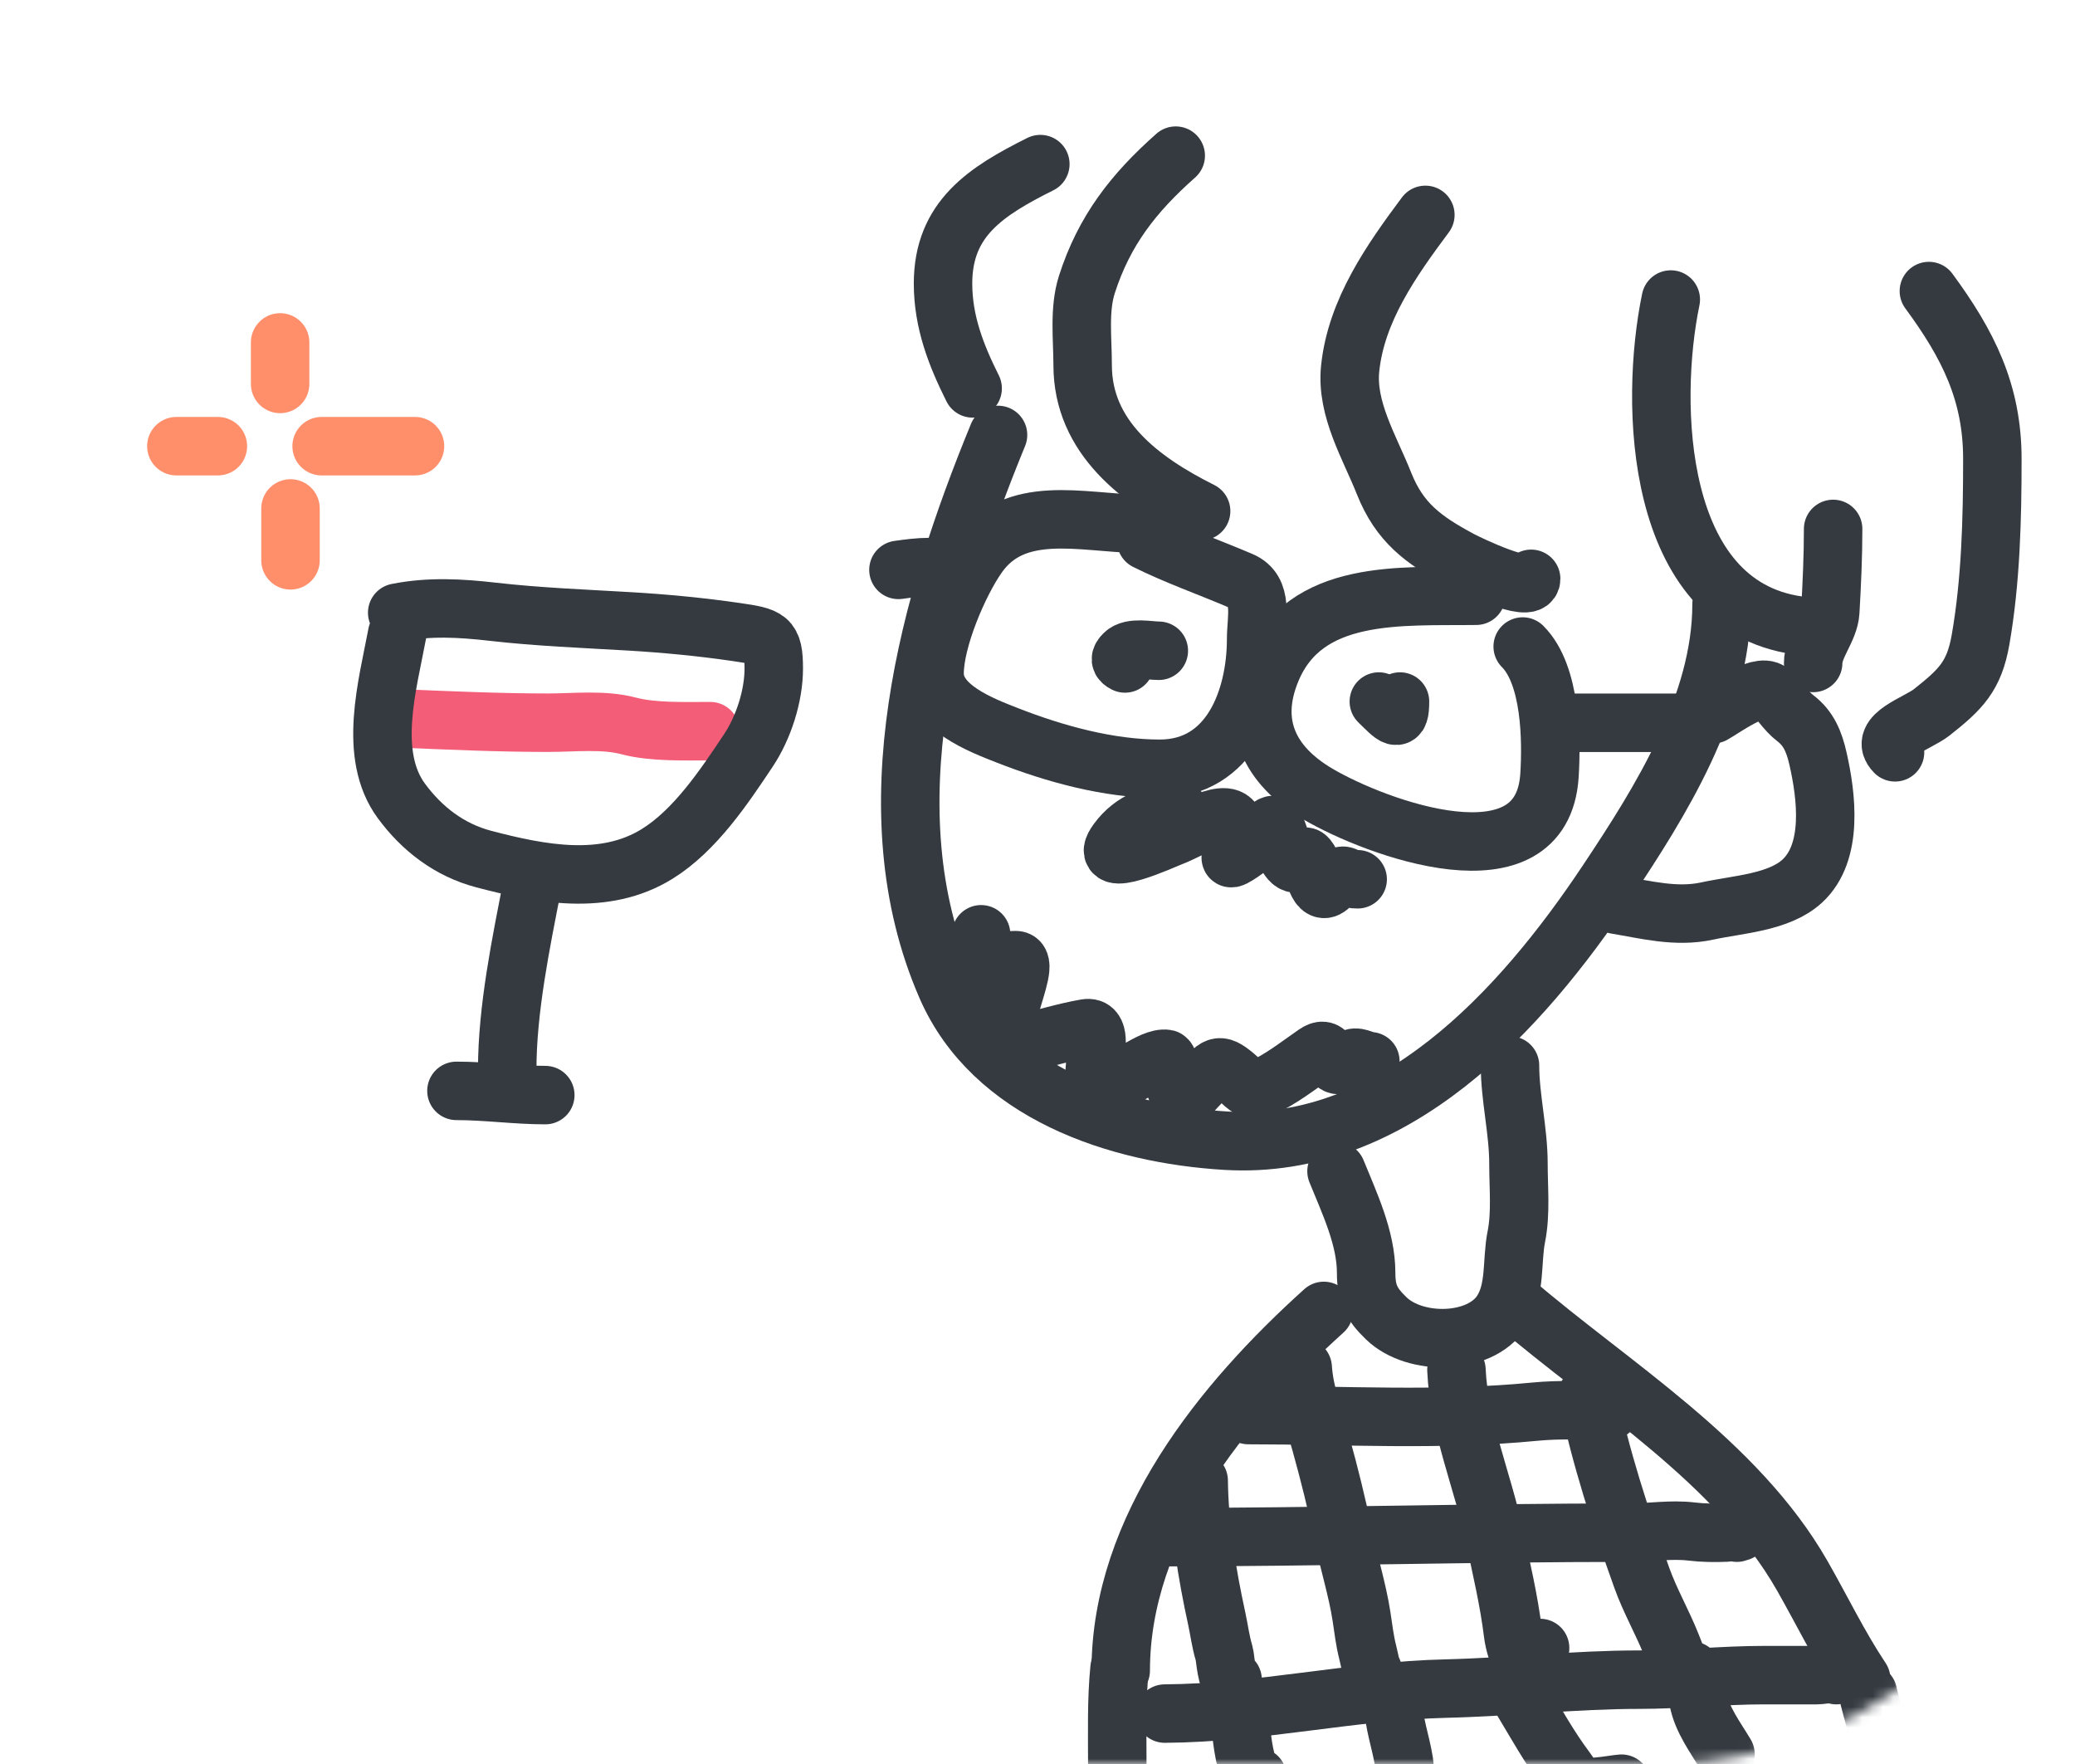<svg width="200" height="170" viewBox="0 0 200 170" fill="none" xmlns="http://www.w3.org/2000/svg">
	<mask id="mask0_1209_13339" style="mask-type:alpha" maskUnits="userSpaceOnUse" x="0" y="0" width="200" height="170">
		<path d="M0 0H200V130C200 152.091 182.091 170 160 170H0V0Z" fill="#C4C4C4" />
	</mask>
	<g mask="url(#mask0_1209_13339)">
		<path d="M38.693 69.24C43.408 69.434 48.113 69.648 52.831 69.648C55.366 69.648 58.162 69.308 60.625 69.965C62.917 70.576 66.047 70.464 68.464 70.464" stroke="#F35D78" stroke-width="5.635" stroke-linecap="round" />
		<path d="M96.196 41.916C89.566 58.062 83.796 78.041 91.211 95.069C95.678 105.327 107.662 109.308 118.173 109.932C134.315 110.889 146.567 97.474 154.877 85.009C160.043 77.259 165.933 67.91 165.933 58.229" stroke="#343A40" stroke-width="5.635" stroke-linecap="round" />
		<path d="M113.324 15C109.257 18.601 106.425 22.226 104.76 27.416C103.986 29.83 104.352 32.676 104.352 35.187C104.352 42.135 109.875 46.309 115.771 49.257" stroke="#343A40" stroke-width="5.635" stroke-linecap="round" />
		<path d="M137.385 20.709C134.133 25.075 130.711 29.907 130.135 35.526C129.736 39.418 132.02 43.115 133.398 46.583C134.902 50.371 137.196 52.041 140.693 53.924C141.64 54.434 147.581 57.263 147.581 55.782" stroke="#343A40" stroke-width="5.635" stroke-linecap="round" />
		<path d="M161.04 28.866C158.961 38.87 159.445 58.293 173.274 60.269" stroke="#343A40" stroke-width="5.635" stroke-linecap="round" />
		<path d="M109.654 50.48C104.178 50.366 97.808 48.494 94.248 53.561C92.399 56.192 90.079 61.646 90.079 64.912C90.079 68.171 94.541 69.869 97.102 70.871C101.671 72.659 106.861 74.088 111.784 74.088C118.59 74.088 121.073 67.337 121.073 61.581C121.073 59.569 121.82 56.927 119.623 55.985C116.644 54.709 113.338 53.545 110.47 52.111" stroke="#343A40" stroke-width="5.635" stroke-linecap="round" />
		<path d="M142.279 57.413C135.054 57.512 125.784 56.689 122.523 64.618C120.425 69.719 122.311 73.75 127.009 76.513C132.648 79.83 148.652 85.738 149.348 74.723C149.561 71.354 149.505 65.046 146.765 62.307" stroke="#343A40" stroke-width="5.635" stroke-linecap="round" />
		<path d="M132.899 67.608C134.381 69.045 134.939 69.788 134.939 67.608" stroke="#343A40" stroke-width="5.635" stroke-linecap="round" />
		<path d="M111.693 62.715C110.775 62.715 109.055 62.317 108.339 63.032C107.925 63.447 107.932 63.69 108.43 63.938" stroke="#343A40" stroke-width="5.635" stroke-linecap="round" />
		<path d="M100.274 15.815C95.037 18.434 90.894 21.073 90.894 27.325C90.894 31.018 92.155 34.243 93.749 37.43" stroke="#343A40" stroke-width="5.635" stroke-linecap="round" />
		<path d="M165.118 68.832C165.914 68.408 169.55 65.749 170.623 66.657C171.526 67.421 172.076 68.478 173.048 69.218C174.348 70.208 174.865 71.525 175.223 73.092C176.043 76.683 176.741 82.135 173.705 84.919C171.454 86.982 167.548 87.145 164.551 87.796C161.56 88.447 158.662 87.672 155.738 87.184" stroke="#343A40" stroke-width="5.635" stroke-linecap="round" />
		<path d="M113.732 78.212C111.299 78.323 109.175 79.068 107.705 81.067C105.526 84.03 112.282 80.889 112.916 80.659C114.66 80.025 119.34 76.984 119.011 80.274C118.93 81.084 118.626 81.832 118.626 82.653C118.626 83.001 120.635 81.491 120.937 81.203C122.976 79.254 122.593 78.617 123.52 81.293C123.679 81.753 124.392 83.665 125.151 83.106C125.716 82.69 125.737 82.209 126.193 82.924C126.686 83.699 126.945 86.614 128.21 85.349C129.909 83.65 129.161 84.737 130.86 84.737" stroke="#343A40" stroke-width="5.635" stroke-linecap="round" />
		<path d="M94.564 90.039C94.212 90.889 92.978 92.48 92.978 93.438C92.978 93.604 94.467 93.099 94.474 93.098C95.557 92.848 96.776 92.531 97.895 92.531C99.878 92.531 94.363 101.608 98.507 100.597C100.559 100.097 102.583 99.465 104.669 99.102C106.176 98.84 105.576 101.226 105.576 102.183C105.576 103.479 104.99 105.346 106.799 104.721C108.173 104.246 111.036 101.817 112.418 102.047C112.694 102.093 113.164 104.566 113.324 104.902C114.141 106.617 114.448 105.636 115.749 104.336C117.294 102.79 117.363 102.286 119.034 103.678C119.819 104.332 120.477 105.362 121.549 104.879C123.47 104.015 125.068 102.736 126.782 101.549C128.052 100.67 127.932 102.146 128.822 102.591C129.272 102.816 130.043 102.116 130.453 101.957C130.864 101.797 131.587 102.274 132.084 102.274" stroke="#343A40" stroke-width="5.635" stroke-linecap="round" />
		<path d="M185.916 28.05C189.693 33.187 192.034 37.816 192.034 44.227C192.034 49.993 191.89 55.94 190.901 61.627C190.283 65.18 188.976 66.446 186.188 68.651C184.839 69.718 181.005 70.854 182.654 72.502" stroke="#343A40" stroke-width="5.635" stroke-linecap="round" />
		<path d="M128.821 112.877C130.059 115.936 131.676 119.299 131.676 122.665C131.676 124.681 132.187 125.676 133.624 127.06C136.4 129.734 142.617 129.644 144.726 126.426C146.13 124.283 145.675 121.569 146.153 119.176C146.604 116.922 146.357 114.446 146.357 112.152C146.357 108.958 145.542 105.784 145.542 102.682" stroke="#343A40" stroke-width="5.635" stroke-linecap="round" />
		<path d="M145.95 125.52C155.273 133.518 167.408 140.828 173.705 151.847C175.619 155.197 177.256 158.612 179.392 161.816" stroke="#343A40" stroke-width="5.635" stroke-linecap="round" />
		<path d="M127.598 126.335C117.812 135.156 108.022 147.176 108.022 161" stroke="#343A40" stroke-width="5.635" stroke-linecap="round" />
		<path d="M38.284 61.084C37.362 66.017 35.412 72.741 38.692 77.193C40.674 79.882 43.315 81.919 46.622 82.789C52.142 84.242 58.287 85.428 63.343 82.29C66.998 80.022 69.782 75.849 72.133 72.322C73.582 70.149 74.58 67.079 74.58 64.437C74.58 61.474 74.062 61.362 70.91 60.902C67.569 60.415 64.058 60.081 60.692 59.883C56.236 59.621 51.882 59.457 47.483 58.954C44.389 58.6 41.367 58.428 38.284 59.045" stroke="#343A40" stroke-width="5.635" stroke-linecap="round" />
		<path d="M51.335 85.145C50.221 90.844 48.888 97.237 48.888 103.09" stroke="#343A40" stroke-width="5.635" stroke-linecap="round" />
		<path d="M43.995 105.129C46.864 105.129 49.727 105.537 52.559 105.537" stroke="#343A40" stroke-width="5.635" stroke-linecap="round" />
		<path d="M27 33C27 34.353 27 35.639 27 37" stroke="#FF8E6A" stroke-width="5.635" stroke-linecap="round" />
		<path d="M17 43H21" stroke="#FF8E6A" stroke-width="5.635" stroke-linecap="round" />
		<path d="M31 43H40" stroke="#FF8E6A" stroke-width="5.635" stroke-linecap="round" />
		<path d="M28 49V54" stroke="#FF8E6A" stroke-width="5.635" stroke-linecap="round" />
		<path d="M176.687 50.973C176.687 53.67 176.562 56.307 176.412 58.943C176.313 60.669 174.763 62.255 174.763 63.89" stroke="#343A40" stroke-width="5.635" stroke-linecap="round" />
		<path d="M115.536 142.693C115.586 147.125 116.339 151.694 117.28 156.012C117.514 157.086 117.656 158.256 117.982 159.305C118.118 159.745 118.216 162.166 118.805 161.872" stroke="#343A40" stroke-width="5.635" stroke-linecap="round" />
		<path d="M125.562 131.797C125.725 134.284 126.643 136.697 127.305 139.086C128.122 142.033 128.865 144.986 129.472 147.985C129.997 150.577 130.826 153.16 131.228 155.77C131.408 156.942 131.539 158.114 131.833 159.257C131.983 159.841 132.317 161.603 132.317 161" stroke="#343A40" stroke-width="5.635" stroke-linecap="round" />
		<path d="M140.38 132.015C140.615 137.421 142.916 142.729 144.037 147.996C144.696 151.093 145.448 154.249 145.829 157.392C145.947 158.367 146.325 159.584 146.809 160.455C146.927 160.666 146.831 160.999 146.967 161.169C147.26 161.535 148.33 159.039 148.444 158.821" stroke="#343A40" stroke-width="5.635" stroke-linecap="round" />
		<path d="M153.021 134.412C154.296 140.524 156.149 146.186 158.239 152.041C159.033 154.263 160.206 156.286 161.085 158.482C161.39 159.245 161.692 160.04 162.005 160.782C162.44 161.816 161.921 161.804 163.046 161" stroke="#343A40" stroke-width="5.635" stroke-linecap="round" />
		<path d="M120.33 136.373C129.462 136.373 138.808 136.94 147.923 136.046C150.326 135.811 152.785 135.937 155.2 135.937" stroke="#343A40" stroke-width="5.635" stroke-linecap="round" />
		<path d="M111.832 148.142C126.91 148.142 141.979 147.706 157.053 147.706C159.069 147.706 161.023 147.356 163.046 147.597C164.152 147.729 165.275 147.742 166.388 147.694C166.591 147.686 168.388 147.46 167.405 147.706" stroke="#343A40" stroke-width="5.635" stroke-linecap="round" />
		<path d="M107.908 160.782C107.607 163.827 107.69 166.878 107.69 169.935" stroke="#343A40" stroke-width="5.635" stroke-linecap="round" />
		<path d="M180.045 163.179C180.152 163.846 182.154 170.624 181.789 170.806" stroke="#343A40" stroke-width="5.635" stroke-linecap="round" />
		<path d="M112.268 165.141C121.41 165.085 130.278 162.946 139.388 162.731C145.593 162.585 151.776 161.872 157.985 161.872C162.013 161.872 166.028 161.436 170.044 161.436C171.743 161.436 173.443 161.436 175.142 161.436C175.656 161.436 178.104 160.992 176.994 161.436" stroke="#343A40" stroke-width="5.635" stroke-linecap="round" />
		<path d="M119.459 164.923C119.635 166.783 119.73 168.54 120.283 170.323C120.524 171.099 120.189 171.412 121.203 171.243" stroke="#343A40" stroke-width="5.635" stroke-linecap="round" />
		<path d="M134.279 164.051C134.317 166.045 135.011 167.838 135.321 169.79C135.424 170.439 135.364 171.785 136.023 172.114" stroke="#343A40" stroke-width="5.635" stroke-linecap="round" />
		<path d="M146.701 163.833C148.047 166.067 149.329 168.386 150.89 170.468C151.224 170.913 151.506 171.398 151.835 171.848C152.409 172.634 155.557 171.935 156.29 171.897" stroke="#343A40" stroke-width="5.635" stroke-linecap="round" />
		<path d="M163.7 163.833C164.049 165.735 165.336 167.431 166.315 169.063" stroke="#343A40" stroke-width="5.635" stroke-linecap="round" />
		<path d="M150.451 69.656H163.004" stroke="#343A40" stroke-width="5.635" stroke-linecap="round" />
		<path d="M86.597 54.921C87.608 54.779 88.582 54.648 89.598 54.648" stroke="#343A40" stroke-width="5.635" stroke-linecap="round" />
	</g>
</svg>
